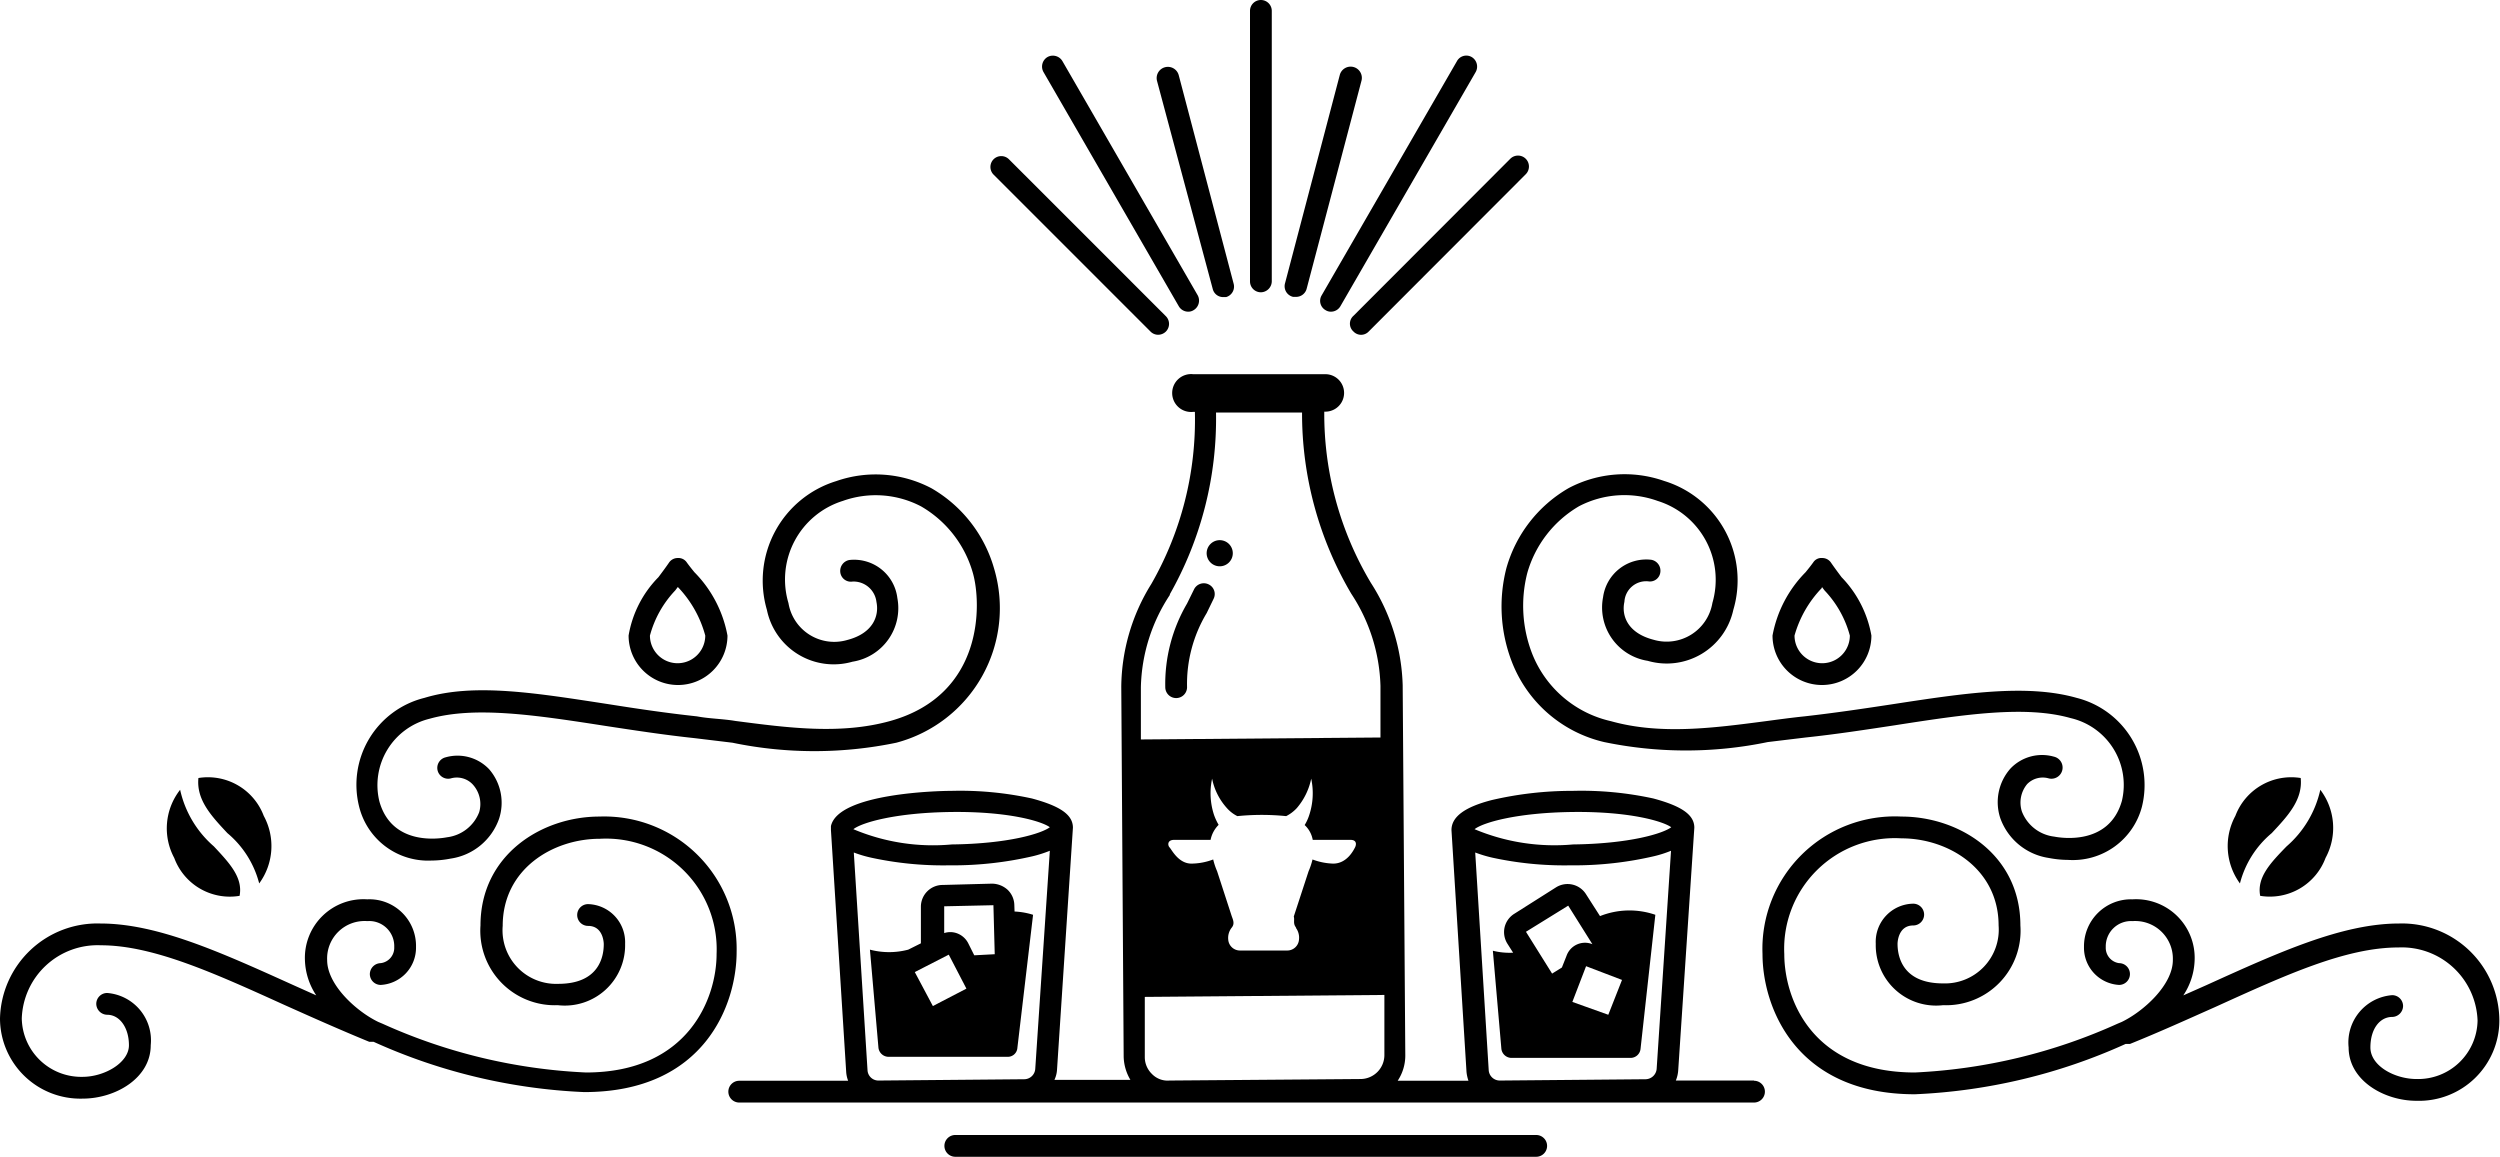 <svg viewBox="0 0 114.78 53.11" fill="currentColor"><defs><style>.cls-1{fill:#a47449}</style></defs><g id="Layer_2" data-name="Layer 2"><g id="Layer_1-2" data-name="Layer 1"><g id="Text_top" data-name="Text top"><path d="M56 26a.6.6 0 00.6-.59.6.6 0 10-.6.59zM54 32.05a.5.5 0 00.5-.5 6.32 6.32 0 01.9-3.4l.32-.66a.49.49 0 00-.23-.66.5.5 0 00-.67.23l-.32.65a7.31 7.31 0 00-1 3.84.5.5 0 00.5.5z" class="cls-1"/><path d="M80.53 49.61h-3.59a1.47 1.47 0 00.11-.47L77.79 38c0-.61-.62-1-1.88-1.34a15.53 15.53 0 00-3.71-.35 16.26 16.26 0 00-3.7.42c-1.25.32-1.86.77-1.86 1.38l.69 11.1a1.75 1.75 0 00.09.41h-3.25a2.09 2.09 0 00.35-1.16l-.12-17a9.14 9.14 0 00-1.46-4.7 15.12 15.12 0 01-2.14-7.86h.05a.86.86 0 000-1.72h-6.07a.87.87 0 100 1.73h.08a15.16 15.16 0 01-2 7.9 9.07 9.07 0 00-1.38 4.71l.11 17a2.18 2.18 0 00.31 1.06h-3.49a1.26 1.26 0 00.12-.47L49.26 38c0-.61-.62-1-1.88-1.34a15.44 15.44 0 00-3.7-.35c-.55 0-5.2.1-5.53 1.62v.18l.7 11.1a1.36 1.36 0 00.09.41h-5a.5.5 0 000 1h46.59a.5.5 0 000-1zm-33-.53a.51.51 0 01-.5.47l-6.7.06a.5.5 0 01-.5-.47l-.63-10a5.66 5.66 0 00.81.24 15.58 15.58 0 003.51.35h.2a16.26 16.26 0 003.7-.42 5.52 5.52 0 00.78-.25zM43.7 38.77a9.4 9.4 0 01-4.52-.7c.38-.3 1.92-.76 4.51-.79s4.13.42 4.51.7c-.38.29-1.91.76-4.5.79zm10-11.47a16.35 16.35 0 002.13-8.36h3.95a16.28 16.28 0 002.26 8.32 8.09 8.09 0 011.34 4.23v2.37l-11 .09v-2.4a8 8 0 011.34-4.25zm5.79 15.29a.76.76 0 01.15.54.54.54 0 01-.54.51h-2.17a.54.54 0 01-.54-.51.76.76 0 01.16-.54c.15-.18.06-.36 0-.53L55.88 40a3.18 3.18 0 01-.18-.54 2.86 2.86 0 01-1 .19c-.6 0-.91-.65-1-.74s-.12-.35.21-.35h1.67a1.34 1.34 0 01.37-.69 2.62 2.62 0 01-.21-.45 3.19 3.19 0 01-.09-1.67 2.84 2.84 0 00.67 1.34 1.58 1.58 0 00.49.38 11.18 11.18 0 012.24 0 1.71 1.71 0 00.49-.37 3 3 0 00.66-1.35 3.19 3.19 0 01-.09 1.67 2.11 2.11 0 01-.21.46 1.22 1.22 0 01.37.68H62c.33 0 .26.26.21.35s-.35.74-1 .74a2.91 2.91 0 01-.95-.19 3.18 3.18 0 01-.18.54l-.68 2.08c.05.15-.05.33.11.51zm-6.61 6.71a1.07 1.07 0 01-.32-.76v-2.77l11-.09v2.77a1.1 1.1 0 01-1.07 1.09l-8.8.07a1 1 0 01-.81-.31zm23.18-.22a.52.52 0 01-.5.47l-6.71.06a.51.51 0 01-.5-.47l-.62-10a5.91 5.91 0 00.8.24 15.58 15.58 0 003.51.35h.2a16.19 16.19 0 003.7-.42 5.13 5.13 0 00.78-.25zm-3.84-10.31a9.47 9.47 0 01-4.52-.7c.38-.3 1.92-.76 4.51-.79s4.13.42 4.52.7c-.38.29-1.92.76-4.51.79zM70.53 52.11H43.86a.5.5 0 000 1h26.67a.5.5 0 000-1z" class="cls-1"/><path d="M73.46 42.06l-.64-1a1 1 0 00-1.38-.32l-1.91 1.21a1 1 0 00-.45.62 1 1 0 00.13.76l.26.41a3.11 3.11 0 01-.93-.09l.39 4.49a.47.47 0 00.46.43h5.47a.46.46 0 00.46-.41L76 42a3.65 3.65 0 00-2.54.06zm-1.54 1.83l-.21.53-.45.28-1.2-1.92 1.94-1.2 1.11 1.77a.9.9 0 00-1.19.54zm1.92 2.7L72.19 46l.63-1.64 1.65.63zM46.57 41.55a1 1 0 00-.31-.7 1.09 1.09 0 00-.72-.28l-2.26.06a1 1 0 00-1 1v1.68l-.58.29a3.45 3.45 0 01-1.76 0l.39 4.49a.47.47 0 00.45.43h5.47a.44.44 0 00.46-.41l.72-6.11a3.28 3.28 0 00-.85-.15zm-3.74 4.64L42 44.63l1.56-.8.81 1.56zm1.9-2.33l-.28-.56a.94.94 0 00-.54-.46.89.89 0 00-.56 0v-1.23l2.26-.05.06 2.25zM57.89 13.42a.51.51 0 00.5-.5V.5a.5.5 0 00-.5-.5.5.5 0 00-.5.5v12.42a.5.5 0 00.5.5zM55.68 13.27a.49.49 0 00.48.37h.13a.5.5 0 00.35-.61l-2.52-9.57a.5.5 0 00-1 .25zM54.12 14.06a.5.5 0 00.43.25.45.45 0 00.25-.07.51.51 0 00.19-.68L48.78 2.81a.51.51 0 00-.69-.19.51.51 0 00-.18.69zM52.82 15.22a.49.49 0 00.35.15.51.51 0 00.36-.15.5.5 0 000-.7l-7.21-7.21a.5.5 0 00-.7 0 .5.5 0 000 .71zM59.37 13.63h.13a.5.5 0 00.49-.37l2.52-9.56a.5.5 0 10-1-.25L59 13a.5.5 0 00.37.63zM60.86 14.24a.45.45 0 00.25.07.5.5 0 00.43-.25l6.21-10.75a.51.51 0 00-.18-.69.49.49 0 00-.68.19l-6.21 10.75a.49.49 0 00.18.68zM62.14 15.22a.48.48 0 00.7 0L70.05 8a.5.5 0 00-.71-.71l-7.2 7.21a.48.48 0 000 .72zM104.3 38.25c.74-.79 1.43-1.53 1.33-2.53a2.74 2.74 0 00-3 1.74 2.9 2.9 0 00.21 3.1 4.46 4.46 0 011.46-2.31zM103.77 41.13a2.73 2.73 0 003-1.74 2.89 2.89 0 00-.24-3.13 4.81 4.81 0 01-1.55 2.6c-.75.77-1.37 1.43-1.21 2.27z" class="cls-1"/><path d="M110.15 42.4c-2.61 0-5.5 1.31-8.85 2.83l-1.06.47a3.08 3.08 0 00.52-1.62 2.69 2.69 0 00-2.85-2.79 2.16 2.16 0 00-2.23 2.19 1.71 1.71 0 001.61 1.74.5.5 0 00.5-.5.5.5 0 00-.5-.5.71.71 0 01-.61-.74 1.16 1.16 0 011.23-1.19 1.73 1.73 0 011.85 1.79c0 1.14-1.35 2.36-2.35 2.84l-.19.08a25.43 25.43 0 01-9.3 2.24c-4.77 0-6-3.42-6-5.44a5.08 5.08 0 015.38-5.31c2.16 0 4.46 1.41 4.46 4a2.47 2.47 0 01-2.55 2.66c-1.89 0-2.09-1.27-2.09-1.82 0 0 0-.84.72-.84a.5.5 0 000-1 1.75 1.75 0 00-1.72 1.84 2.77 2.77 0 003.09 2.82 3.42 3.42 0 003.55-3.66c0-3.26-2.82-5-5.46-5a6.08 6.08 0 00-6.38 6.31c0 2.39 1.48 6.44 7 6.44a26.13 26.13 0 009.67-2.31h.2c1.34-.54 2.64-1.13 3.9-1.69 3.24-1.47 6-2.74 8.43-2.74a3.48 3.48 0 013.63 3.36 2.73 2.73 0 01-2.8 2.68c-1 0-2.12-.6-2.12-1.45s.43-1.4 1-1.4a.51.51 0 00.5-.5.5.5 0 00-.5-.5 2.18 2.18 0 00-2 2.4c0 1.51 1.62 2.45 3.12 2.45a3.69 3.69 0 003.8-3.68 4.47 4.47 0 00-4.6-4.46zM83.65 31.45a2.27 2.27 0 002.27-2.27 5.12 5.12 0 00-1.37-2.68c-.18-.24-.35-.47-.48-.66a.48.48 0 00-.41-.22.44.44 0 00-.41.2c-.1.14-.22.29-.35.45a5.57 5.57 0 00-1.52 2.91 2.27 2.27 0 002.27 2.27zm0-4.5l.12.16a4.8 4.8 0 011.16 2.07 1.27 1.27 0 01-2.54 0A5.15 5.15 0 0183.64 27z" class="cls-1"/><path d="M69.41 30.38a6 6 0 004.24 3.69 18.45 18.45 0 007.51 0l1.74-.21c1.41-.15 2.77-.36 4.09-.56 3.21-.5 6-.92 8.08-.33a3.15 3.15 0 012.35 3.8c-.59 2.09-2.86 1.69-3.11 1.64a1.82 1.82 0 01-1.48-1.15 1.33 1.33 0 01.24-1.26 1 1 0 011-.26.5.5 0 00.23-1 2 2 0 00-2 .55 2.33 2.33 0 00-.46 2.28 2.8 2.8 0 002.22 1.82 4.78 4.78 0 00.89.09 3.28 3.28 0 003.39-2.44 4.13 4.13 0 00-3-5c-2.3-.65-5.18-.21-8.5.3-1.31.2-2.66.4-4 .55-.58.06-1.17.14-1.77.22-2.37.31-4.83.64-7.11 0A5.09 5.09 0 0170.34 30a6.07 6.07 0 01-.22-3.69 5.19 5.19 0 012.38-3.07 4.51 4.51 0 013.61-.24 3.79 3.79 0 012.51 4.68 2.13 2.13 0 01-2.71 1.69c-1.19-.31-1.47-1.11-1.33-1.74a1 1 0 011.09-.94.48.48 0 00.56-.42.51.51 0 00-.42-.57 2 2 0 00-2.21 1.72 2.48 2.48 0 002.05 2.92A3.13 3.13 0 0079.58 28a4.77 4.77 0 00-3.18-5.92 5.49 5.49 0 00-4.38.33 6.17 6.17 0 00-2.86 3.68 7.06 7.06 0 00.25 4.29zM11.9 40.56a2.9 2.9 0 00.21-3.1 2.74 2.74 0 00-3-1.74c-.1 1 .59 1.74 1.33 2.53a4.46 4.46 0 011.46 2.31zM11 41.13c.16-.84-.46-1.5-1.18-2.27a4.81 4.81 0 01-1.55-2.6A2.87 2.87 0 008 39.39a2.72 2.72 0 003 1.74z" class="cls-1"/><path d="M27.52 37.49c-2.65 0-5.46 1.76-5.46 5a3.42 3.42 0 003.55 3.66 2.77 2.77 0 003.09-2.82 1.75 1.75 0 00-1.7-1.82.5.5 0 100 1c.72 0 .72.83.72.84 0 .55-.2 1.82-2.09 1.82a2.46 2.46 0 01-2.55-2.66c0-2.61 2.3-4 4.46-4a5.08 5.08 0 015.36 5.29c0 2-1.27 5.44-6 5.44A25.43 25.43 0 0117.56 47l-.19-.08c-1-.48-2.35-1.7-2.35-2.84a1.72 1.72 0 011.84-1.79 1.15 1.15 0 011.24 1.19.71.71 0 01-.62.74.51.51 0 00-.5.5.5.5 0 00.5.5 1.71 1.71 0 001.62-1.74 2.14 2.14 0 00-2.24-2.19A2.69 2.69 0 0014 44.08a3.08 3.08 0 00.52 1.62l-1.07-.48c-3.34-1.51-6.23-2.82-8.84-2.82A4.47 4.47 0 000 46.76a3.69 3.69 0 003.79 3.68c1.51 0 3.13-.94 3.13-2.45a2.18 2.18 0 00-2-2.4.5.5 0 00-.5.5.51.51 0 00.5.5c.58 0 1 .6 1 1.4s-1.12 1.45-2.13 1.45A2.73 2.73 0 011 46.76a3.48 3.48 0 013.63-3.36c2.39 0 5.19 1.27 8.43 2.74 1.25.56 2.55 1.14 3.89 1.69h.2a26.13 26.13 0 009.67 2.31c5.55 0 7-4.05 7-6.44a6.08 6.08 0 00-6.3-6.21zM31.13 31.45a2.27 2.27 0 002.27-2.27 5.57 5.57 0 00-1.52-2.91c-.13-.16-.25-.31-.35-.45a.46.46 0 00-.41-.2.48.48 0 00-.41.22c-.13.19-.3.42-.48.66a5 5 0 00-1.37 2.68 2.27 2.27 0 002.27 2.27zM31 27.11l.12-.16a5.15 5.15 0 011.26 2.23 1.27 1.27 0 01-2.54 0A4.8 4.8 0 0131 27.11z" class="cls-1"/><path d="M19.8 39.51a4.78 4.78 0 00.89-.09 2.78 2.78 0 002.22-1.82 2.35 2.35 0 00-.45-2.28 2 2 0 00-2-.55.5.5 0 00-.37.6.5.5 0 00.6.37 1 1 0 011 .26 1.33 1.33 0 01.31 1.29 1.82 1.82 0 01-1.47 1.15c-.26.05-2.52.45-3.11-1.64a3.14 3.14 0 012.3-3.8c2.1-.59 4.87-.17 8.09.33 1.31.2 2.68.41 4.08.56l1.74.21a18.5 18.5 0 007.52 0 6.39 6.39 0 004.49-8 6.22 6.22 0 00-2.87-3.68 5.49 5.49 0 00-4.38-.33A4.78 4.78 0 0035.21 28a3.13 3.13 0 003.93 2.38 2.49 2.49 0 002.06-2.92 2 2 0 00-2.2-1.75.51.51 0 00-.42.57.49.49 0 00.57.42 1.06 1.06 0 011.09.94c.13.63-.15 1.43-1.33 1.74a2.13 2.13 0 01-2.71-1.69A3.78 3.78 0 0138.69 23a4.49 4.49 0 013.6.25 5.15 5.15 0 012.38 3.07c.39 1.38.52 5.57-3.79 6.78-2.29.64-4.74.31-7.12 0-.59-.1-1.18-.1-1.76-.21-1.39-.15-2.74-.35-4-.55-3.33-.51-6.2-1-8.51-.3a4.11 4.11 0 00-3 5 3.26 3.26 0 003.31 2.47z" class="cls-1"/></g></g></g></svg>